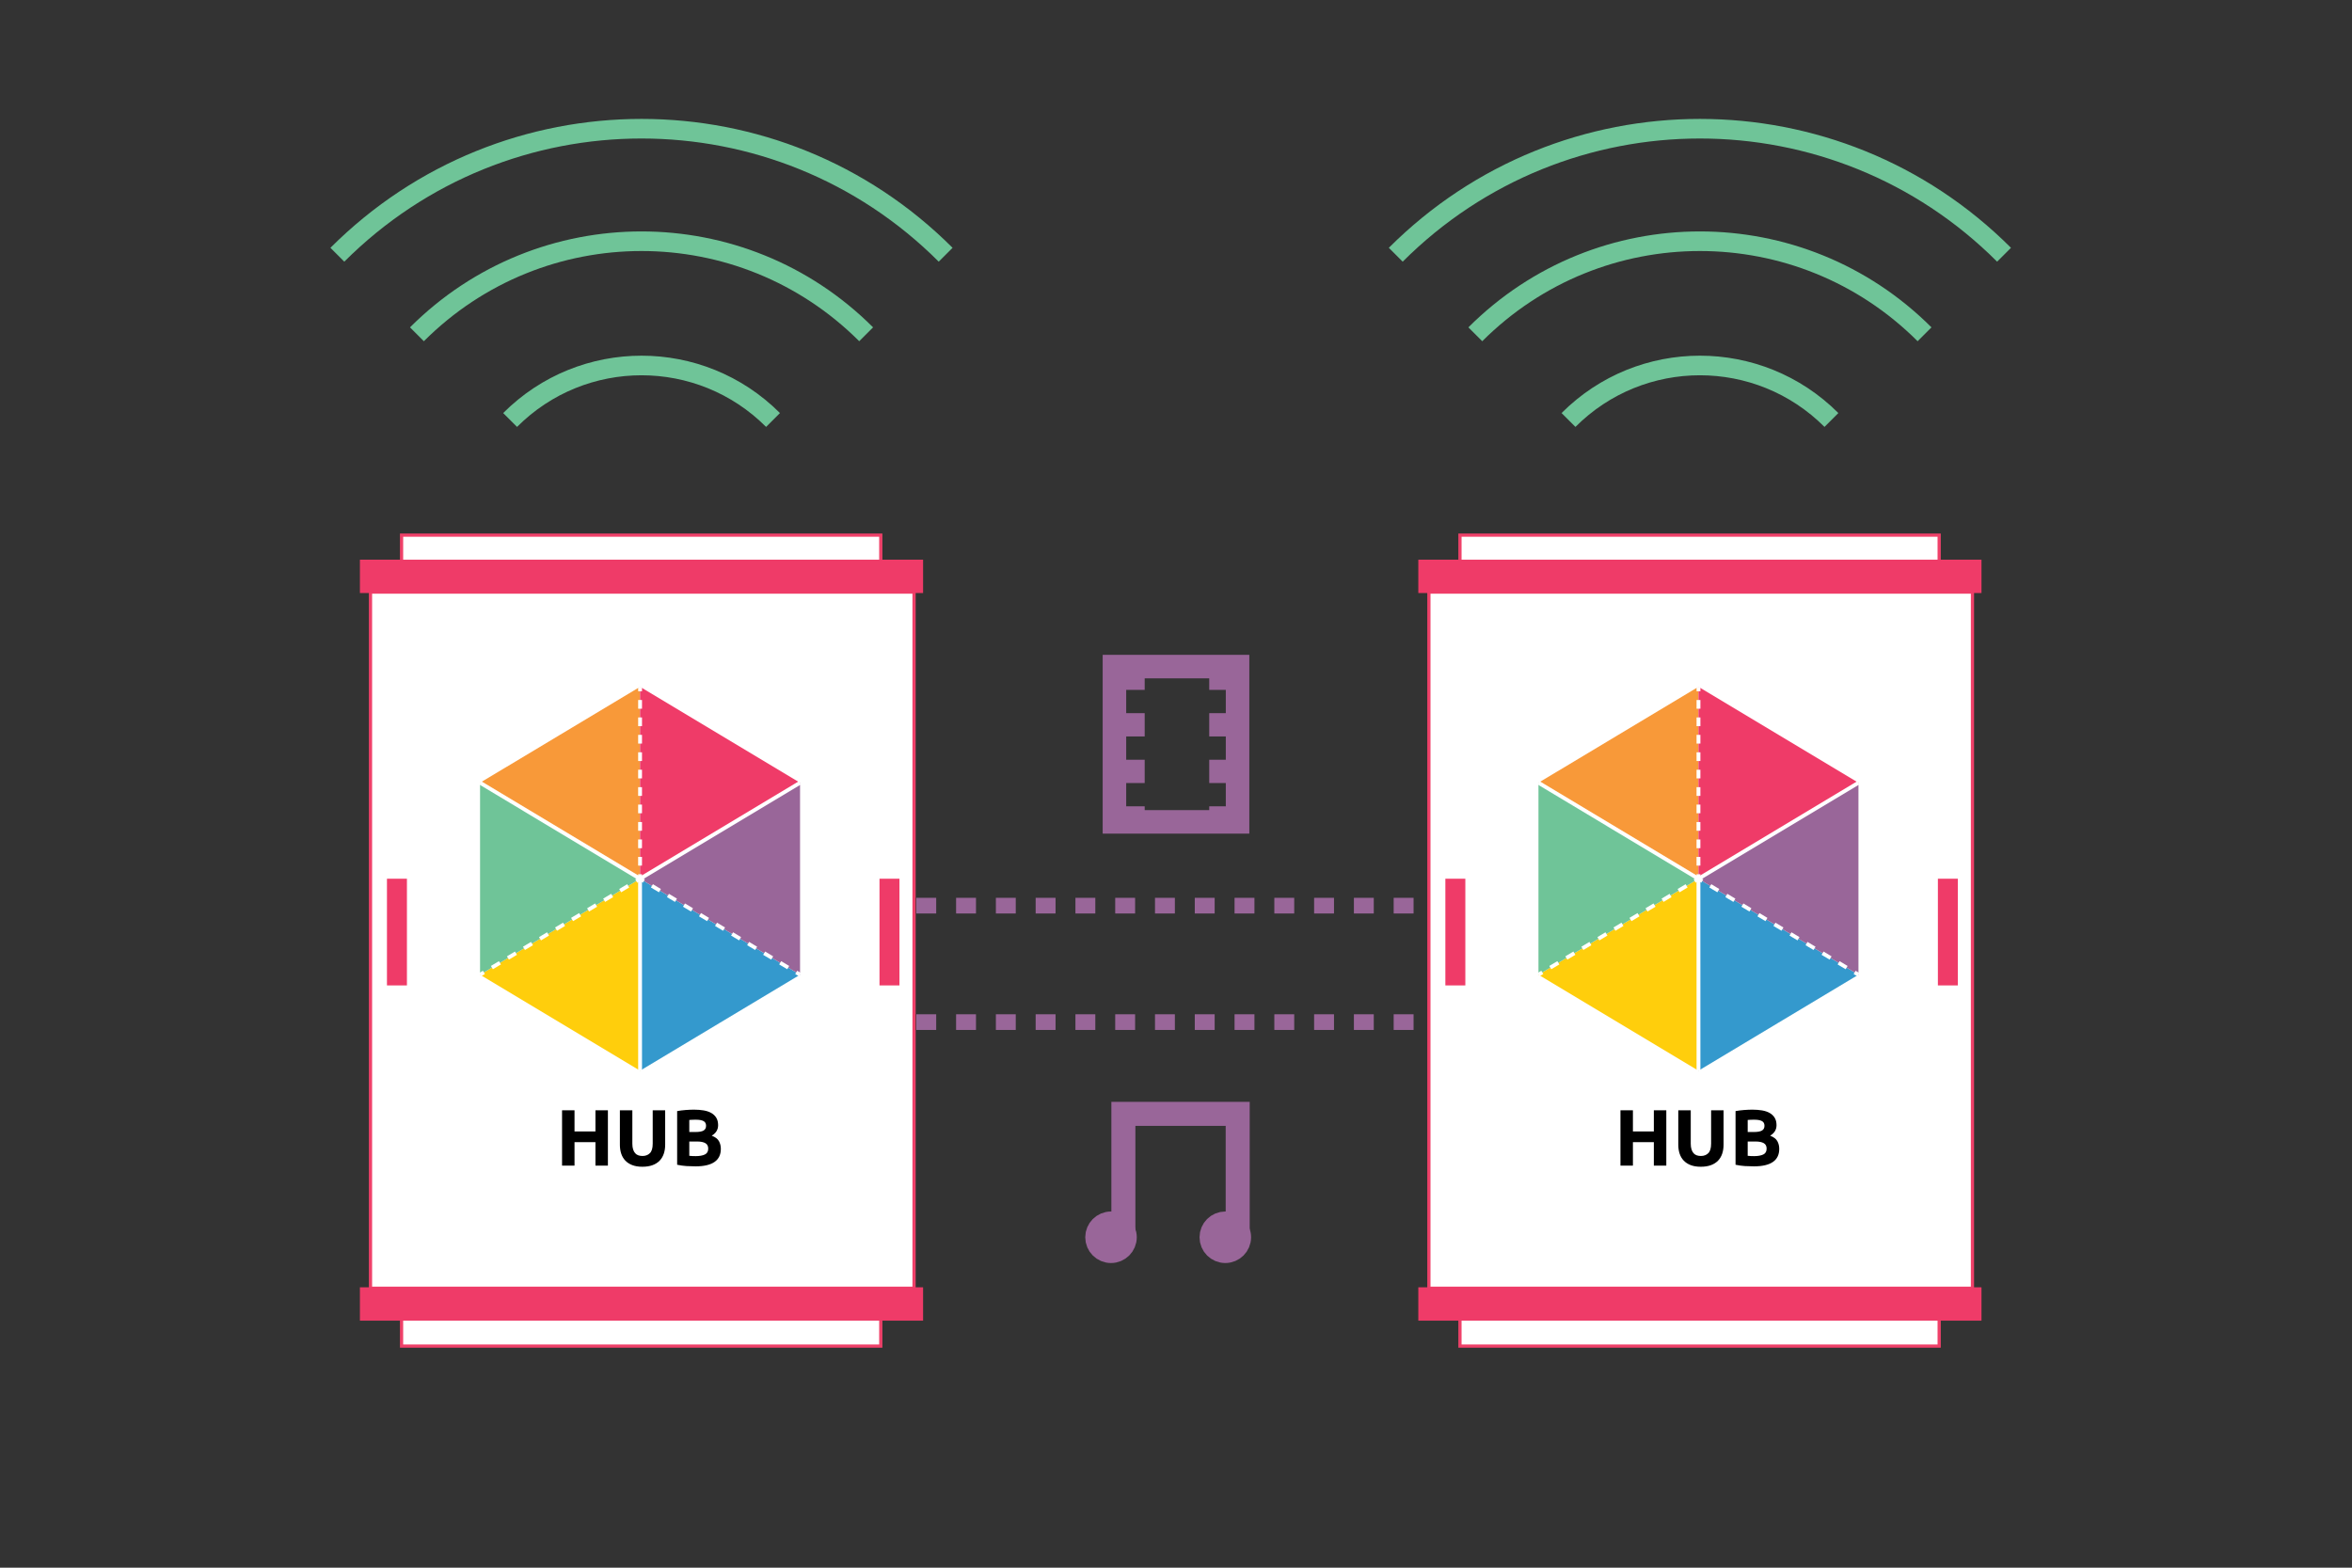 <?xml version="1.0" encoding="utf-8"?>
<!-- Generator: Adobe Illustrator 16.0.0, SVG Export Plug-In . SVG Version: 6.00 Build 0)  -->
<!DOCTYPE svg PUBLIC "-//W3C//DTD SVG 1.1//EN" "http://www.w3.org/Graphics/SVG/1.1/DTD/svg11.dtd">
<svg version="1.1" id="Layer_1" xmlns="http://www.w3.org/2000/svg" xmlns:xlink="http://www.w3.org/1999/xlink" x="0px" y="0px"
	 width="600px" height="400px" viewBox="0 0 600 400" enable-background="new 0 0 600 400" xml:space="preserve">
<rect x="0" y="0" width="600" height="400" fill="#333333" stroke="none"/>
<line fill="none" stroke="#996699" stroke-width="4" stroke-dasharray="5.074" x1="233.753" y1="231.079" x2="367.399" y2="231.079"/>
<g>
	
		<rect x="284.297" y="170.083" fill="none" stroke="#996699" stroke-width="6" stroke-linecap="square" width="31.406" height="39.62"/>
	
		<line fill="none" stroke="#996699" stroke-width="5.324" stroke-dasharray="5.942" x1="289.351" y1="170.083" x2="289.351" y2="209.702"/>
	
		<line fill="none" stroke="#996699" stroke-width="5.324" stroke-dasharray="5.942" x1="311.14" y1="170.083" x2="311.14" y2="209.702"/>
</g>
<line fill="none" stroke="#996699" stroke-width="4" stroke-dasharray="5.074" x1="233.753" y1="260.794" x2="367.399" y2="260.794"/>
<g>
	<g>
		<path fill="none" d="M451.37,240.694"/>
	</g>
	<g>
		<path fill="none" d="M376.383,195.703"/>
	</g>
	<g>
		<path fill="none" d="M376.383,240.694"/>
	</g>
	<g>
		<path fill="none" d="M451.37,195.703"/>
	</g>
	<g>
		
			<rect x="364.514" y="151.073" fill="#FFFFFF" stroke="#EF4069" stroke-width="0.821" stroke-miterlimit="10" width="138.664" height="177.625"/>
		<g>
			<g>
				<g>
					<path fill="#010101" stroke="#FFFFFF" stroke-width="0.327" stroke-miterlimit="10" d="M433.279,225.23"/>
				</g>
				<g>
					<path fill="#010101" stroke="#FFFFFF" stroke-width="0.327" stroke-miterlimit="10" d="M433.279,225.23"/>
				</g>
				<g>
					<path fill="#010101" stroke="#FFFFFF" stroke-width="0.327" stroke-miterlimit="10" d="M433.279,225.23"/>
				</g>
				<g>
					<path fill="#010101" stroke="#FFFFFF" stroke-width="0.327" stroke-miterlimit="10" d="M433.279,225.23"/>
				</g>
			</g>
			<polyline fill="#3499CD" points="474.096,248.699 453.688,260.944 433.279,273.191 433.279,248.699 433.279,224.213 			"/>
			<polyline fill="#996699" points="474.096,248.699 474.096,224.213 474.096,199.721 453.713,211.969 433.279,224.213 			"/>
			<polyline fill="#F89939" points="433.285,175.234 412.873,187.479 392.463,199.721 412.877,211.969 433.285,224.213 			"/>
			<polyline fill="#EF3B68" points="433.279,175.234 453.684,187.479 474.096,199.721 453.688,211.969 433.279,224.213 			"/>
			<polyline fill="#FFCE0C" points="392.463,248.699 412.877,260.944 433.285,273.191 433.285,248.699 433.285,224.213 			"/>
			<polyline fill="#6FC498" points="392.465,248.699 392.465,224.213 392.465,199.721 412.873,211.969 433.279,224.213 			"/>
			<g>
				<g>
					<g>
						
							<line fill="none" stroke="#FFFFFF" stroke-width="0.98" stroke-miterlimit="10" x1="433.287" y1="175.234" x2="433.287" y2="176.377"/>
						
							<line fill="none" stroke="#FFFFFF" stroke-width="0.98" stroke-miterlimit="10" stroke-dasharray="2.224,2.224" x1="433.286" y1="178.6" x2="433.279" y2="221.958"/>
						
							<line fill="none" stroke="#FFFFFF" stroke-width="0.98" stroke-miterlimit="10" x1="433.279" y1="223.07" x2="433.279" y2="224.213"/>
					</g>
				</g>
				<g>
					<g>
						
							<line fill="none" stroke="#FFFFFF" stroke-width="0.98" stroke-miterlimit="10" x1="433.279" y1="224.213" x2="434.26" y2="224.801"/>
						
							<line fill="none" stroke="#FFFFFF" stroke-width="0.98" stroke-miterlimit="10" stroke-dasharray="2.385,2.385" x1="436.305" y1="226.027" x2="472.093" y2="247.498"/>
						
							<line fill="none" stroke="#FFFFFF" stroke-width="0.98" stroke-miterlimit="10" x1="473.115" y1="248.111" x2="474.096" y2="248.699"/>
					</g>
				</g>
				<g>
					<g>
						
							<line fill="none" stroke="#FFFFFF" stroke-width="0.98" stroke-miterlimit="10" x1="433.279" y1="224.213" x2="432.299" y2="224.801"/>
						
							<line fill="none" stroke="#FFFFFF" stroke-width="0.98" stroke-miterlimit="10" stroke-dasharray="2.385,2.385" x1="430.254" y1="226.027" x2="394.466" y2="247.498"/>
						
							<line fill="none" stroke="#FFFFFF" stroke-width="0.98" stroke-miterlimit="10" x1="393.443" y1="248.111" x2="392.463" y2="248.699"/>
					</g>
				</g>
			</g>
			<g>
				
					<line fill="none" stroke="#FFFFFF" stroke-width="0.98" stroke-miterlimit="10" x1="433.287" y1="273.191" x2="433.279" y2="224.213"/>
				
					<line fill="none" stroke="#FFFFFF" stroke-width="0.98" stroke-miterlimit="10" x1="433.279" y1="224.213" x2="474.096" y2="199.721"/>
				
					<line fill="none" stroke="#FFFFFF" stroke-width="0.98" stroke-miterlimit="10" x1="433.279" y1="224.213" x2="392.463" y2="199.721"/>
			</g>
		</g>
		
			<rect x="372.439" y="333.496" fill="#FFFFFF" stroke="#EF4069" stroke-width="0.821" stroke-miterlimit="10" width="122.248" height="9.964"/>
		
			<rect x="372.439" y="136.54" fill="#FFFFFF" stroke="#EF4069" stroke-width="0.821" stroke-miterlimit="10" width="122.248" height="9.962"/>
		
			<line fill="none" stroke="#EF3B68" stroke-width="8.511" stroke-miterlimit="10" x1="361.816" y1="147.058" x2="505.482" y2="147.058"/>
		
			<line fill="none" stroke="#EF3B68" stroke-width="8.511" stroke-miterlimit="10" x1="361.816" y1="332.715" x2="505.482" y2="332.715"/>
		<g>
			<path d="M421.898,283.293h3.18v14.12h-3.18v-5.99h-5.338v5.99h-3.178v-14.12h3.178v5.399h5.338V283.293z"/>
			<path d="M433.859,297.698c-0.992,0-1.848-0.14-2.568-0.418c-0.719-0.278-1.313-0.665-1.781-1.161s-0.816-1.087-1.039-1.772
				c-0.225-0.686-0.338-1.443-0.338-2.272v-8.781h3.18v8.517c0,0.57,0.064,1.057,0.193,1.457s0.305,0.727,0.529,0.978
				c0.225,0.252,0.496,0.432,0.814,0.54c0.32,0.109,0.67,0.163,1.051,0.163c0.773,0,1.402-0.237,1.885-0.713
				c0.48-0.476,0.723-1.283,0.723-2.425v-8.517h3.178v8.781c0,0.829-0.115,1.59-0.346,2.282c-0.23,0.693-0.584,1.287-1.059,1.783
				c-0.477,0.496-1.08,0.879-1.814,1.151C435.734,297.563,434.863,297.698,433.859,297.698z"/>
			<path d="M447.449,297.597c-0.773,0-1.545-0.024-2.313-0.071c-0.768-0.048-1.566-0.16-2.395-0.337v-13.691
				c0.652-0.123,1.365-0.214,2.141-0.275c0.773-0.062,1.494-0.092,2.158-0.092c0.896,0,1.723,0.064,2.477,0.193
				c0.754,0.13,1.402,0.351,1.945,0.662c0.543,0.313,0.969,0.724,1.273,1.233c0.307,0.509,0.459,1.138,0.459,1.885
				c0,1.127-0.543,2.017-1.631,2.669c0.896,0.34,1.508,0.802,1.834,1.386s0.49,1.242,0.49,1.976c0,1.481-0.541,2.595-1.621,3.342
				S449.582,297.597,447.449,297.597z M445.84,288.835h1.549c0.979,0,1.678-0.125,2.098-0.377c0.422-0.251,0.633-0.655,0.633-1.212
				c0-0.571-0.219-0.972-0.652-1.202c-0.436-0.231-1.074-0.347-1.916-0.347c-0.271,0-0.563,0.004-0.875,0.01
				c-0.313,0.008-0.592,0.024-0.836,0.052V288.835z M445.84,291.26v3.646c0.23,0.028,0.482,0.048,0.754,0.062
				s0.57,0.021,0.896,0.021c0.951,0,1.719-0.136,2.303-0.407s0.875-0.774,0.875-1.508c0-0.652-0.244-1.117-0.732-1.396
				c-0.49-0.278-1.189-0.418-2.1-0.418H445.84z"/>
		</g>
		<rect x="368.715" y="224.209" fill="#EF3B68" width="5.094" height="27.224"/>
		<rect x="494.361" y="224.209" fill="#EF3B68" width="5.092" height="27.224"/>
	</g>
</g>
<g>
	<g>
		<path fill="none" stroke="#6FC498" stroke-width="5" stroke-miterlimit="10" d="M356.062,64.997
			c42.894-42.875,112.296-42.875,155.175,0"/>
		<path fill="none" stroke="#6FC498" stroke-width="5" stroke-miterlimit="10" d="M376.357,85.294
			c31.669-31.659,82.913-31.659,114.597,0"/>
		<path fill="none" stroke="#6FC498" stroke-width="5" stroke-miterlimit="10" d="M400.128,107.159
			c18.52-18.544,48.536-18.544,67.073,0"/>
	</g>
</g>
<g>
	<g>
		<path fill="none" stroke="#6FC498" stroke-width="5" stroke-miterlimit="10" d="M86.062,64.997
			c42.894-42.877,112.299-42.875,155.175,0"/>
		<path fill="none" stroke="#6FC498" stroke-width="5" stroke-miterlimit="10" d="M106.359,85.294
			c31.668-31.659,82.914-31.659,114.596,0"/>
		<path fill="none" stroke="#6FC498" stroke-width="5" stroke-miterlimit="10" d="M130.13,107.16
			c18.519-18.544,48.535-18.544,67.072,0"/>
	</g>
</g>
<g>
	<g>
		<path fill="none" d="M181.37,240.694"/>
	</g>
	<g>
		<path fill="none" d="M106.382,195.703"/>
	</g>
	<g>
		<path fill="none" d="M106.382,240.694"/>
	</g>
	<g>
		<path fill="none" d="M181.37,195.703"/>
	</g>
	<g>
		
			<rect x="94.513" y="151.073" fill="#FFFFFF" stroke="#EF4069" stroke-width="0.821" stroke-miterlimit="10" width="138.664" height="177.625"/>
		<g>
			<g>
				<g>
					<path fill="#010101" stroke="#FFFFFF" stroke-width="0.327" stroke-miterlimit="10" d="M163.279,225.23"/>
				</g>
				<g>
					<path fill="#010101" stroke="#FFFFFF" stroke-width="0.327" stroke-miterlimit="10" d="M163.279,225.23"/>
				</g>
				<g>
					<path fill="#010101" stroke="#FFFFFF" stroke-width="0.327" stroke-miterlimit="10" d="M163.279,225.23"/>
				</g>
				<g>
					<path fill="#010101" stroke="#FFFFFF" stroke-width="0.327" stroke-miterlimit="10" d="M163.279,225.23"/>
				</g>
			</g>
			<polyline fill="#3499CD" points="204.095,248.699 183.687,260.944 163.279,273.191 163.279,248.699 163.279,224.213 			"/>
			<polyline fill="#996699" points="204.095,248.699 204.095,224.213 204.095,199.721 183.712,211.969 163.279,224.213 			"/>
			<polyline fill="#F89939" points="163.285,175.234 142.873,187.479 122.462,199.721 142.876,211.969 163.285,224.213 			"/>
			<polyline fill="#EF3B68" points="163.279,175.234 183.683,187.479 204.095,199.721 183.687,211.969 163.279,224.213 			"/>
			<polyline fill="#FFCE0C" points="122.462,248.699 142.876,260.944 163.285,273.191 163.285,248.699 163.285,224.213 			"/>
			<polyline fill="#6FC498" points="122.464,248.699 122.464,224.213 122.464,199.721 142.873,211.969 163.279,224.213 			"/>
			<g>
				<g>
					<g>
						
							<line fill="none" stroke="#FFFFFF" stroke-width="0.98" stroke-miterlimit="10" x1="163.287" y1="175.234" x2="163.287" y2="176.377"/>
						
							<line fill="none" stroke="#FFFFFF" stroke-width="0.98" stroke-miterlimit="10" stroke-dasharray="2.224,2.224" x1="163.286" y1="178.6" x2="163.279" y2="221.958"/>
						
							<line fill="none" stroke="#FFFFFF" stroke-width="0.98" stroke-miterlimit="10" x1="163.279" y1="223.07" x2="163.279" y2="224.213"/>
					</g>
				</g>
				<g>
					<g>
						
							<line fill="none" stroke="#FFFFFF" stroke-width="0.98" stroke-miterlimit="10" x1="163.279" y1="224.213" x2="164.259" y2="224.801"/>
						
							<line fill="none" stroke="#FFFFFF" stroke-width="0.98" stroke-miterlimit="10" stroke-dasharray="2.385,2.385" x1="166.304" y1="226.027" x2="202.093" y2="247.498"/>
						
							<line fill="none" stroke="#FFFFFF" stroke-width="0.98" stroke-miterlimit="10" x1="203.115" y1="248.111" x2="204.095" y2="248.699"/>
					</g>
				</g>
				<g>
					<g>
						
							<line fill="none" stroke="#FFFFFF" stroke-width="0.98" stroke-miterlimit="10" x1="163.279" y1="224.213" x2="162.299" y2="224.801"/>
						
							<line fill="none" stroke="#FFFFFF" stroke-width="0.98" stroke-miterlimit="10" stroke-dasharray="2.385,2.385" x1="160.254" y1="226.027" x2="124.465" y2="247.498"/>
						
							<line fill="none" stroke="#FFFFFF" stroke-width="0.98" stroke-miterlimit="10" x1="123.442" y1="248.111" x2="122.462" y2="248.699"/>
					</g>
				</g>
			</g>
			<g>
				
					<line fill="none" stroke="#FFFFFF" stroke-width="0.98" stroke-miterlimit="10" x1="163.287" y1="273.191" x2="163.279" y2="224.213"/>
				
					<line fill="none" stroke="#FFFFFF" stroke-width="0.98" stroke-miterlimit="10" x1="163.279" y1="224.213" x2="204.095" y2="199.721"/>
				
					<line fill="none" stroke="#FFFFFF" stroke-width="0.98" stroke-miterlimit="10" x1="163.279" y1="224.213" x2="122.462" y2="199.721"/>
			</g>
		</g>
		
			<rect x="102.439" y="333.496" fill="#FFFFFF" stroke="#EF4069" stroke-width="0.821" stroke-miterlimit="10" width="122.248" height="9.964"/>
		
			<rect x="102.439" y="136.54" fill="#FFFFFF" stroke="#EF4069" stroke-width="0.821" stroke-miterlimit="10" width="122.248" height="9.962"/>
		
			<line fill="none" stroke="#EF3B68" stroke-width="8.511" stroke-miterlimit="10" x1="91.816" y1="147.058" x2="235.482" y2="147.058"/>
		
			<line fill="none" stroke="#EF3B68" stroke-width="8.511" stroke-miterlimit="10" x1="91.816" y1="332.715" x2="235.482" y2="332.715"/>
		<g>
			<path d="M151.898,283.293h3.179v14.12h-3.179v-5.99h-5.338v5.99h-3.179v-14.12h3.179v5.399h5.338V283.293z"/>
			<path d="M163.858,297.698c-0.991,0-1.848-0.14-2.567-0.418s-1.313-0.665-1.782-1.161s-0.815-1.087-1.039-1.772
				c-0.225-0.686-0.337-1.443-0.337-2.272v-8.781h3.179v8.517c0,0.57,0.064,1.057,0.193,1.457s0.306,0.727,0.53,0.978
				c0.224,0.252,0.496,0.432,0.814,0.54c0.319,0.109,0.669,0.163,1.05,0.163c0.774,0,1.402-0.237,1.885-0.713
				c0.481-0.476,0.724-1.283,0.724-2.425v-8.517h3.178v8.781c0,0.829-0.115,1.59-0.346,2.282c-0.231,0.693-0.585,1.287-1.06,1.783
				c-0.476,0.496-1.08,0.879-1.813,1.151C165.733,297.563,164.863,297.698,163.858,297.698z"/>
			<path d="M177.449,297.597c-0.774,0-1.546-0.024-2.313-0.071c-0.768-0.048-1.566-0.16-2.395-0.337v-13.691
				c0.652-0.123,1.365-0.214,2.14-0.275s1.494-0.092,2.159-0.092c0.896,0,1.722,0.064,2.476,0.193
				c0.754,0.13,1.402,0.351,1.946,0.662c0.543,0.313,0.968,0.724,1.273,1.233c0.306,0.509,0.458,1.138,0.458,1.885
				c0,1.127-0.543,2.017-1.63,2.669c0.896,0.34,1.508,0.802,1.834,1.386s0.489,1.242,0.489,1.976c0,1.481-0.54,2.595-1.62,3.342
				S179.581,297.597,177.449,297.597z M175.839,288.835h1.549c0.979,0,1.678-0.125,2.099-0.377c0.421-0.251,0.632-0.655,0.632-1.212
				c0-0.571-0.218-0.972-0.652-1.202c-0.435-0.231-1.073-0.347-1.915-0.347c-0.271,0-0.563,0.004-0.876,0.01
				c-0.313,0.008-0.591,0.024-0.836,0.052V288.835z M175.839,291.26v3.646c0.231,0.028,0.482,0.048,0.754,0.062
				s0.571,0.021,0.896,0.021c0.951,0,1.719-0.136,2.303-0.407s0.876-0.774,0.876-1.508c0-0.652-0.244-1.117-0.733-1.396
				s-1.188-0.418-2.099-0.418H175.839z"/>
		</g>
		<rect x="98.714" y="224.209" fill="#EF3B68" width="5.094" height="27.224"/>
		<rect x="224.361" y="224.209" fill="#EF3B68" width="5.092" height="27.224"/>
	</g>
</g>
<g>
	<polyline fill="none" stroke="#996699" stroke-width="6.125" stroke-linecap="square" points="286.578,314.235 286.578,284.203 
		315.74,284.203 315.74,314.235 	"/>
	<path fill="#996699" stroke="#996699" stroke-width="6.125" stroke-linecap="square" d="M283.418,312.18
		c1.94,0,3.513,1.572,3.513,3.513c0,1.941-1.572,3.511-3.513,3.511c-1.936,0-3.508-1.569-3.508-3.511
		C279.91,313.752,281.482,312.18,283.418,312.18z"/>
	<circle fill="#996699" stroke="#996699" stroke-width="6.125" stroke-linecap="square" cx="312.579" cy="315.691" r="3.512"/>
</g>
</svg>
